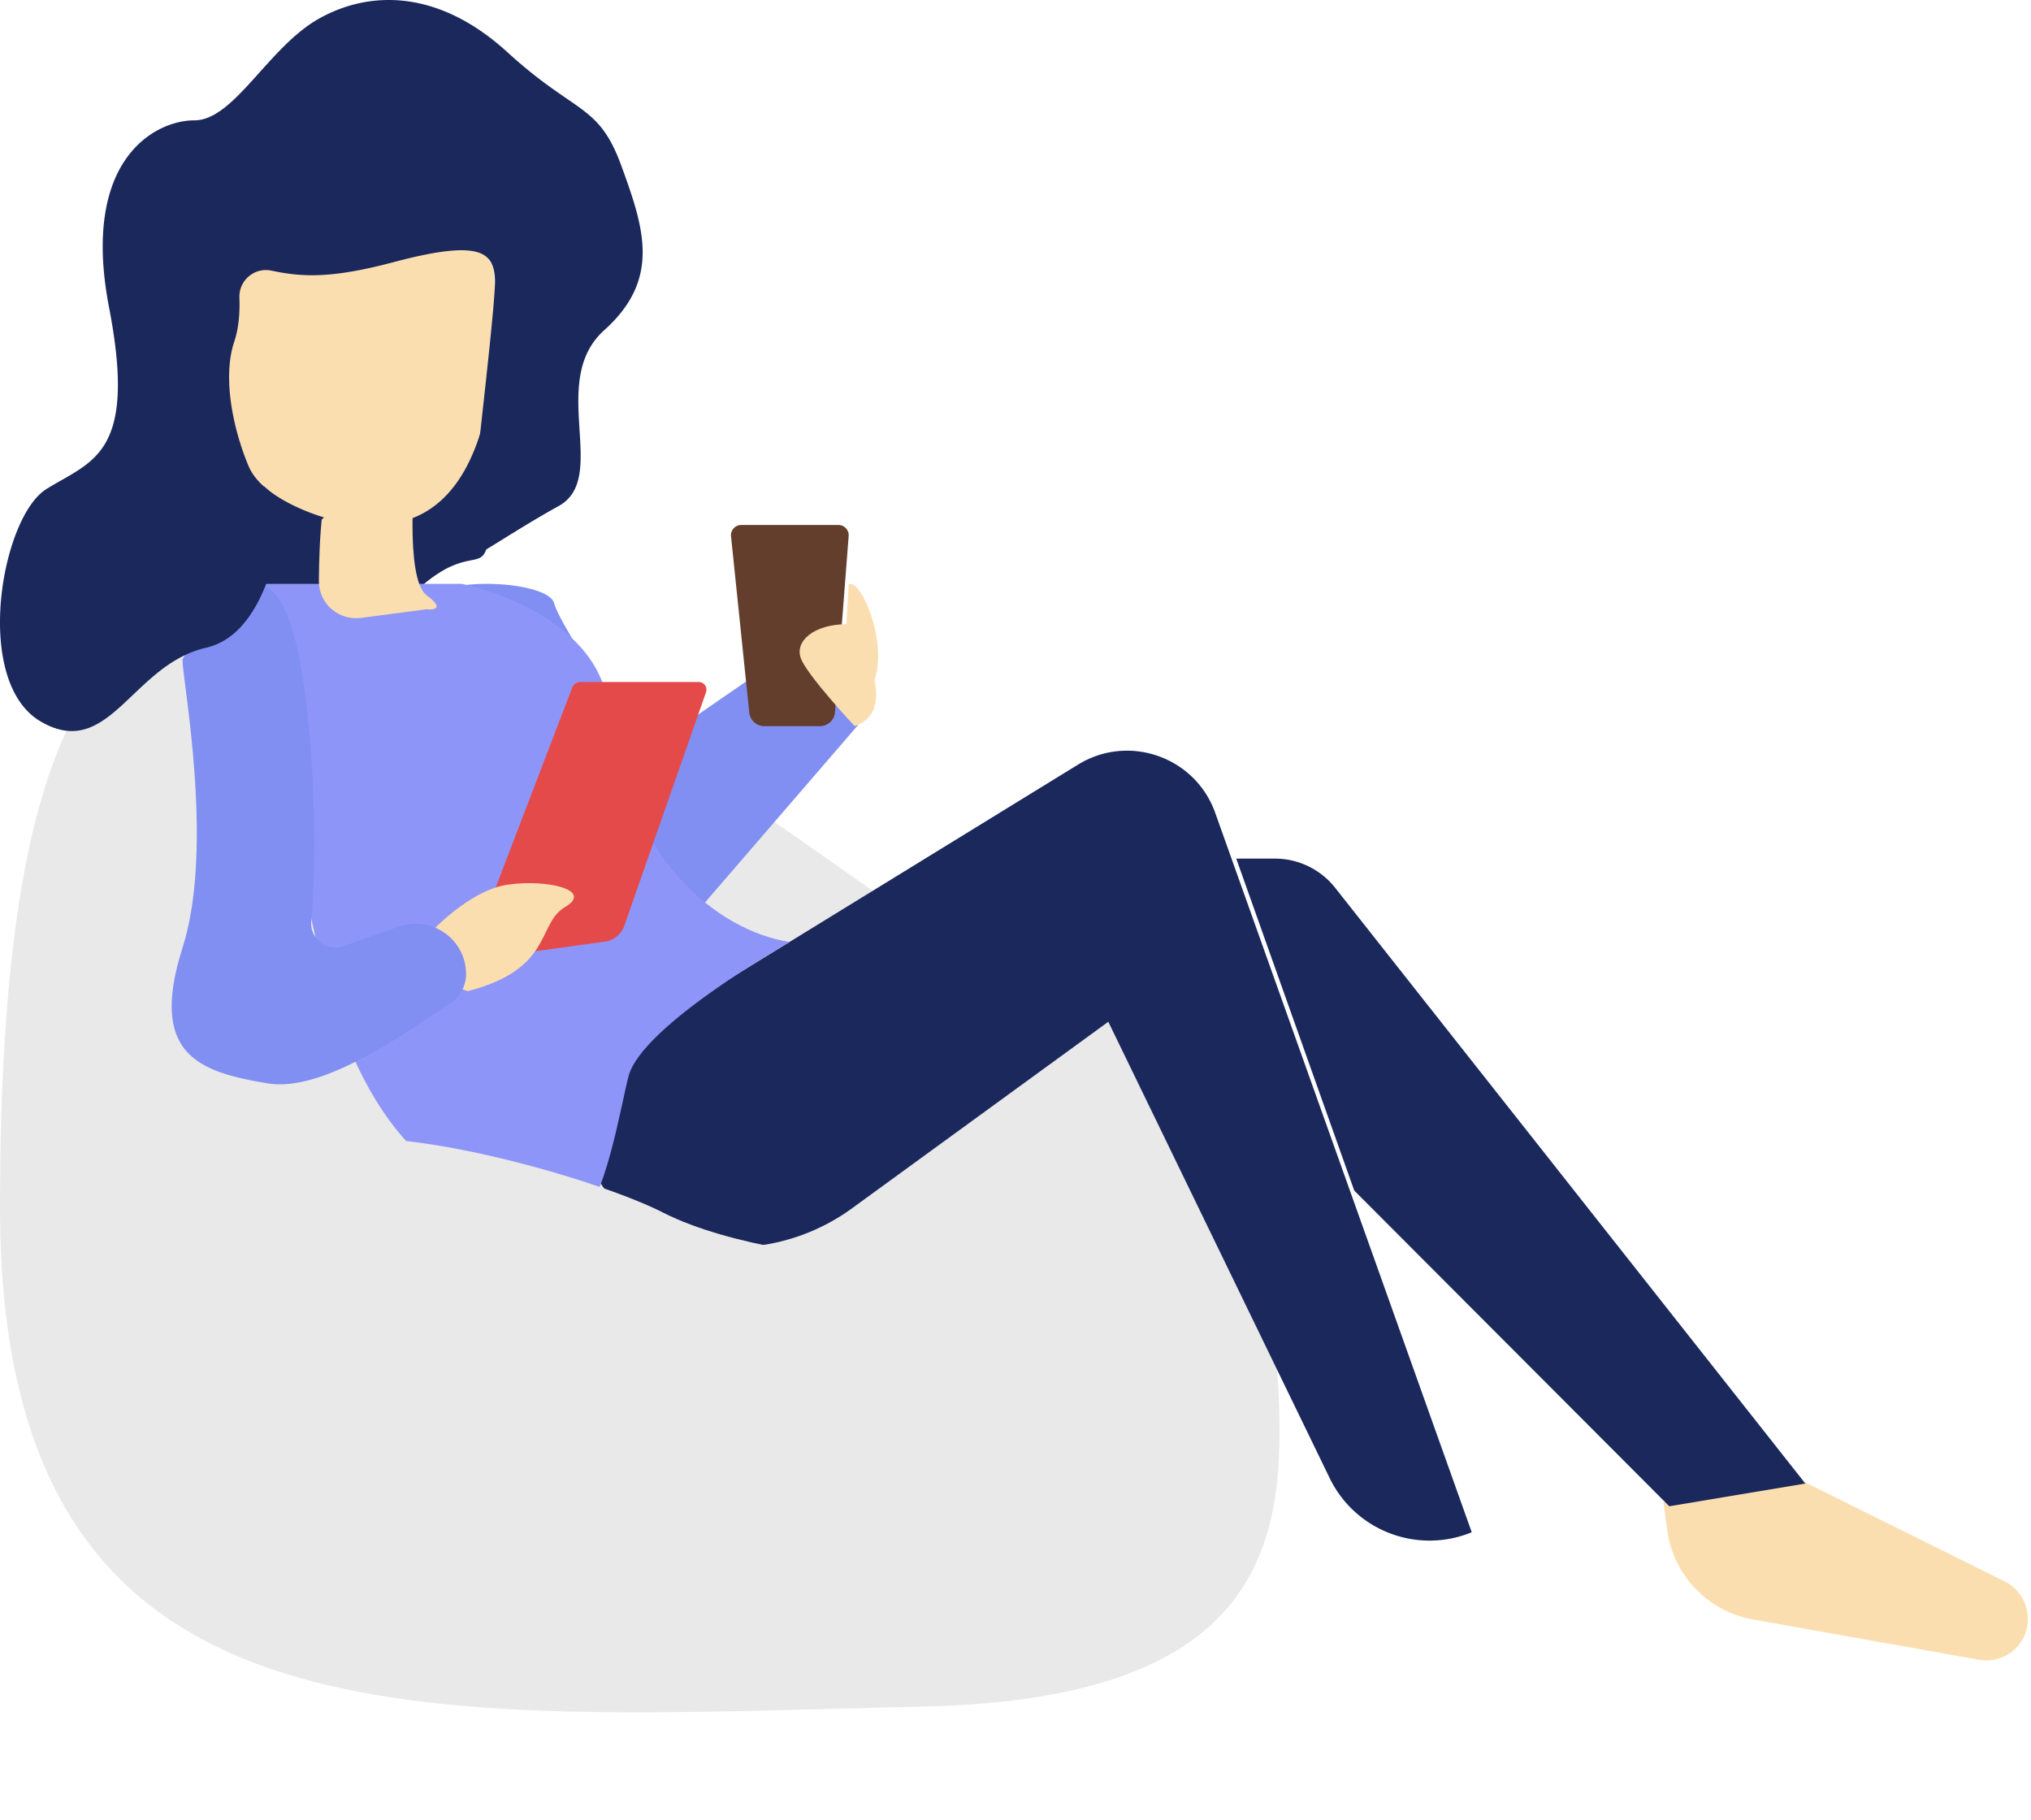 <svg xmlns="http://www.w3.org/2000/svg" xmlns:xlink="http://www.w3.org/1999/xlink" viewBox="0 0 414 371">
  <use fill="#E9E9E9" transform="translate(0 122)" xlink:href="#path0_fill"/>
  <use fill="#1A285C" transform="translate(47 80)" xlink:href="#path1_fill"/>
  <use fill="#818FF2" transform="translate(88 119)" xlink:href="#path2_fill"/>
  <g transform="translate(100 1112)">
    <mask id="a">
      <use fill="#FFF" transform="translate(166.598 -820.345)" xlink:href="#path3_fill"/>
    </mask>
    <g mask="url(#a)">
      <use fill="#FBDEB0" transform="translate(166.598 -820.345)" xlink:href="#path4_fill"/>
    </g>
  </g>
  <use fill="#FBDEB0" transform="translate(339.055 302.144)" xlink:href="#path5_fill"/>
  <use fill="#1A285C" transform="translate(252 175)" xlink:href="#path6_fill"/>
  <use fill="#1A285C" transform="translate(118 153)" xlink:href="#path7_fill"/>
  <use fill="#8E95F8" transform="translate(45 119)" xlink:href="#path8_fill"/>
  <use fill="#E44A4A" transform="translate(101 139)" xlink:href="#path9_fill"/>
  <use fill="#FBDEB0" transform="translate(85 180)" xlink:href="#path10_fill"/>
  <use fill="#818FF2" transform="translate(35 119)" xlink:href="#path11_fill"/>
  <use fill="#633E2C" transform="translate(149 107)" xlink:href="#path12_fill"/>
  <use fill="#FBDEB0" transform="translate(163 119)" xlink:href="#path13_fill"/>
  <use fill="#FBDEB0" transform="translate(44 42)" xlink:href="#path14_fill"/>
  <use fill="#FBDEB0" transform="translate(65 95)" xlink:href="#path15_fill"/>
  <use fill="#1A285C" xlink:href="#path16_fill"/>
  <use fill="#E9E9E9" transform="translate(65 232)" xlink:href="#path17_fill"/>
  <defs>
    <path id="path0_fill" fill-rule="evenodd" d="M208.115 76.643c23.775 1.699 63.591 15.033 53.186 46.255-10.406 31.222 30.061 100.605-72.841 102.918C85.559 228.128 0 237.379 0 124.055 0 10.73 26.685-13.464 84.449 6.15c57.763 19.613 107.48 69.337 123.666 70.493z"/>
    <path id="path1_fill" fill-rule="evenodd" d="M56.97 17.314s-4.354 12.633-4.637 13.863c-1.195 5.204-4 .324-13.11 8.014C11.763 62.37 2.489 38.11.17 31.177c-2.318-6.931 19.706-25.415 24.343-20.794C29.15 15.004 54.65-6.946 56.97 2.296c2.318 9.242 0 15.018 0 15.018z"/>
    <path id="path2_fill" fill-rule="evenodd" d="M.717 2.842c1.91-4.374 23.105-3.474 24.26 1.159 1.155 4.633 18.485 30.113 18.485 30.113l30.624-21.108a10.138 10.138 0 0 1 12.26.57c4.365 3.647 4.896 10.176 1.179 14.485L55.655 65S-7.37 21.374.716 2.842z"/>
    <path id="path3_fill" fill-rule="evenodd" d="M0 79.345h42.396V0H0v79.345z"/>
    <path id="path4_fill" fill-rule="evenodd" d="M33.295 21.714l8.942 46.902c.864 4.533-1.868 8.98-6.35 10.336-4.186 1.266-8.692-.611-10.678-4.45L2.494 30.595C-2.008 21.89-.305 11.325 6.717 4.421L11.214 0l22.08 21.714z"/>
    <path id="path5_fill" fill-rule="evenodd" d="M28.925 0l40.614 20.146c3.924 1.947 5.755 6.515 4.255 10.616-1.402 3.83-5.367 6.103-9.399 5.385l-46.112-8.21C9.142 26.306 2.092 19.01.817 9.852L0 3.993 28.925 0z"/>
    <path id="path6_fill" fill-rule="evenodd" d="M116 127.368L20.162 5.95A15.632 15.632 0 0 0 7.895 0H0l24.047 67.651L88.267 132 116 127.368z"/>
    <path id="path7_fill" fill-rule="evenodd" d="M129.706 12.658c-4.067-11.406-17.622-16.17-27.947-9.826L1.425 64.498c-5.022 15.047 3.682 31.214 19.023 35.323a41.567 41.567 0 0 0 35.22-6.54l52.25-38.031 45.124 93.01c5.214 10.746 17.902 15.581 28.958 11.035l-24.973-70.027-24.088-67.544-3.233-9.066z"/>
    <path id="path8_fill" fill-rule="evenodd" d="M49.175 0s27.65 5.388 29.956 25.491C82.587 55.617 101.022 70.68 116 72.997c0 0-29.992 16.856-32.86 27.279-1.36 4.944-5.073 27.458-10.093 28.362-5.57 1.004-13.434.181-23.872-5.817-24.196-13.904-28.804-46.348-33.413-67.204C11.153 34.761-10.738 0 6.545 0h42.63z"/>
    <path id="path9_fill" fill-rule="evenodd" d="M0 42L15.646 1.134A1.752 1.752 0 0 1 17.278 0h24.166c1.074 0 1.825 1.08 1.465 2.107L26.27 49.638a4.93 4.93 0 0 1-3.964 3.273L0 56V42z"/>
    <path id="path10_fill" fill-rule="evenodd" d="M2.279 10.577S10.418 1.44 18.557.297c8.14-1.142 17.44 1.142 11.627 4.57C24.371 8.292 27.86 17.43 10.418 22c0 0-16.278-4.569-8.14-11.423z"/>
    <path id="path11_fill" fill-rule="evenodd" d="M2.206 15.46c.001-.263 16.183-32.235 23.119-3.454 3.554 14.75 4.522 41.961 3.117 56.69-.345 3.614 3.197 6.356 6.629 5.134l11.157-3.968C52.94 67.474 60 72.43 60 79.528a7.172 7.172 0 0 1-3.262 6.018c-9.338 6.079-25.826 18.143-37.193 16.256-13.87-2.303-24.273-5.756-17.338-27.63 6.554-20.671-.02-54.356 0-58.713z"/>
    <path id="path12_fill" fill-rule="evenodd" d="M2.107 0h19.786a2.096 2.096 0 0 1 2.1 2.25l-2.787 35.916C21.083 39.766 19.738 41 18.12 41H6.81a3.086 3.086 0 0 1-3.08-2.755L.012 2.302C-.117 1.07.86 0 2.107 0z"/>
    <path id="path13_fill" fill-rule="evenodd" d="M10 .074c2.445-1.157 8.028 11.57 5.237 19.67 0 0 2.193 7.125-4.014 9.256 0 0-9.779-10.413-11.001-13.885C-1 11.645 2.926 8.263 9.519 8.218"/>
    <path id="path14_fill" fill-rule="evenodd" d="M56.538 12.33s5.654 50.893-22.615 52.589C5.653 66.616 0 41.169 0 37.776 0 34.384 0-4.633 18.846.457 37.692 5.545 45.231-6.33 56.54 12.331z"/>
    <path id="path15_fill" fill-rule="evenodd" d="M19.659 0s-2.299 22.885 2.298 26.318c4.597 3.433 0 2.86 0 2.86l-13.4 1.756C4.008 31.53-.03 27.998 0 23.431.053 14.964.66 2.897 3.57 0h16.09z"/>
    <path id="path16_fill" fill-rule="evenodd" d="M48.8 60.677c-.13-3.52 3.06-6.245 6.52-5.518 6.286 1.32 12.187 1.65 24.922-1.733 17.403-4.624 20.42-2.178 20.651 3.535.232 5.713-6.026 55.458-5.569 56.577.361.885 5.232-2.523 12.419-6.846a191.217 191.217 0 0 1 6.144-3.558c10.442-5.78-2.32-25.432 9.282-35.836s8.121-20.808 3.48-33.524c-4.64-12.716-9.281-10.404-23.203-23.12C89.524-2.062 75.601-2.062 65.16 3.718c-10.442 5.78-17.403 20.808-25.524 20.808-8.122 0-23.204 8.092-17.403 38.148 5.8 30.056-3.48 31.212-12.762 36.992-9.282 5.78-15.083 39.304-1.16 47.396 13.922 8.092 18.563-11.56 33.645-15.028 15.082-3.468 15.082-31.212 17.403-26.588 2.32 4.624 6.688.008 6.688.008s-12.42-3.476-15.356-10.412c-2.934-6.936-5.503-17.756-2.934-25.432.955-2.856 1.147-6.103 1.043-8.933z"/>
    <path id="path17_fill" fill-rule="evenodd" d="M0 1.078c14.958-4.693 56.379 7.038 70.186 14.076 13.807 7.039 36.818 9.385 41.421 9.385 4.602 0 1.15 17.596 1.15 17.596L65.583 48 0 31.577v-30.5z"/>
  </defs>
</svg>
